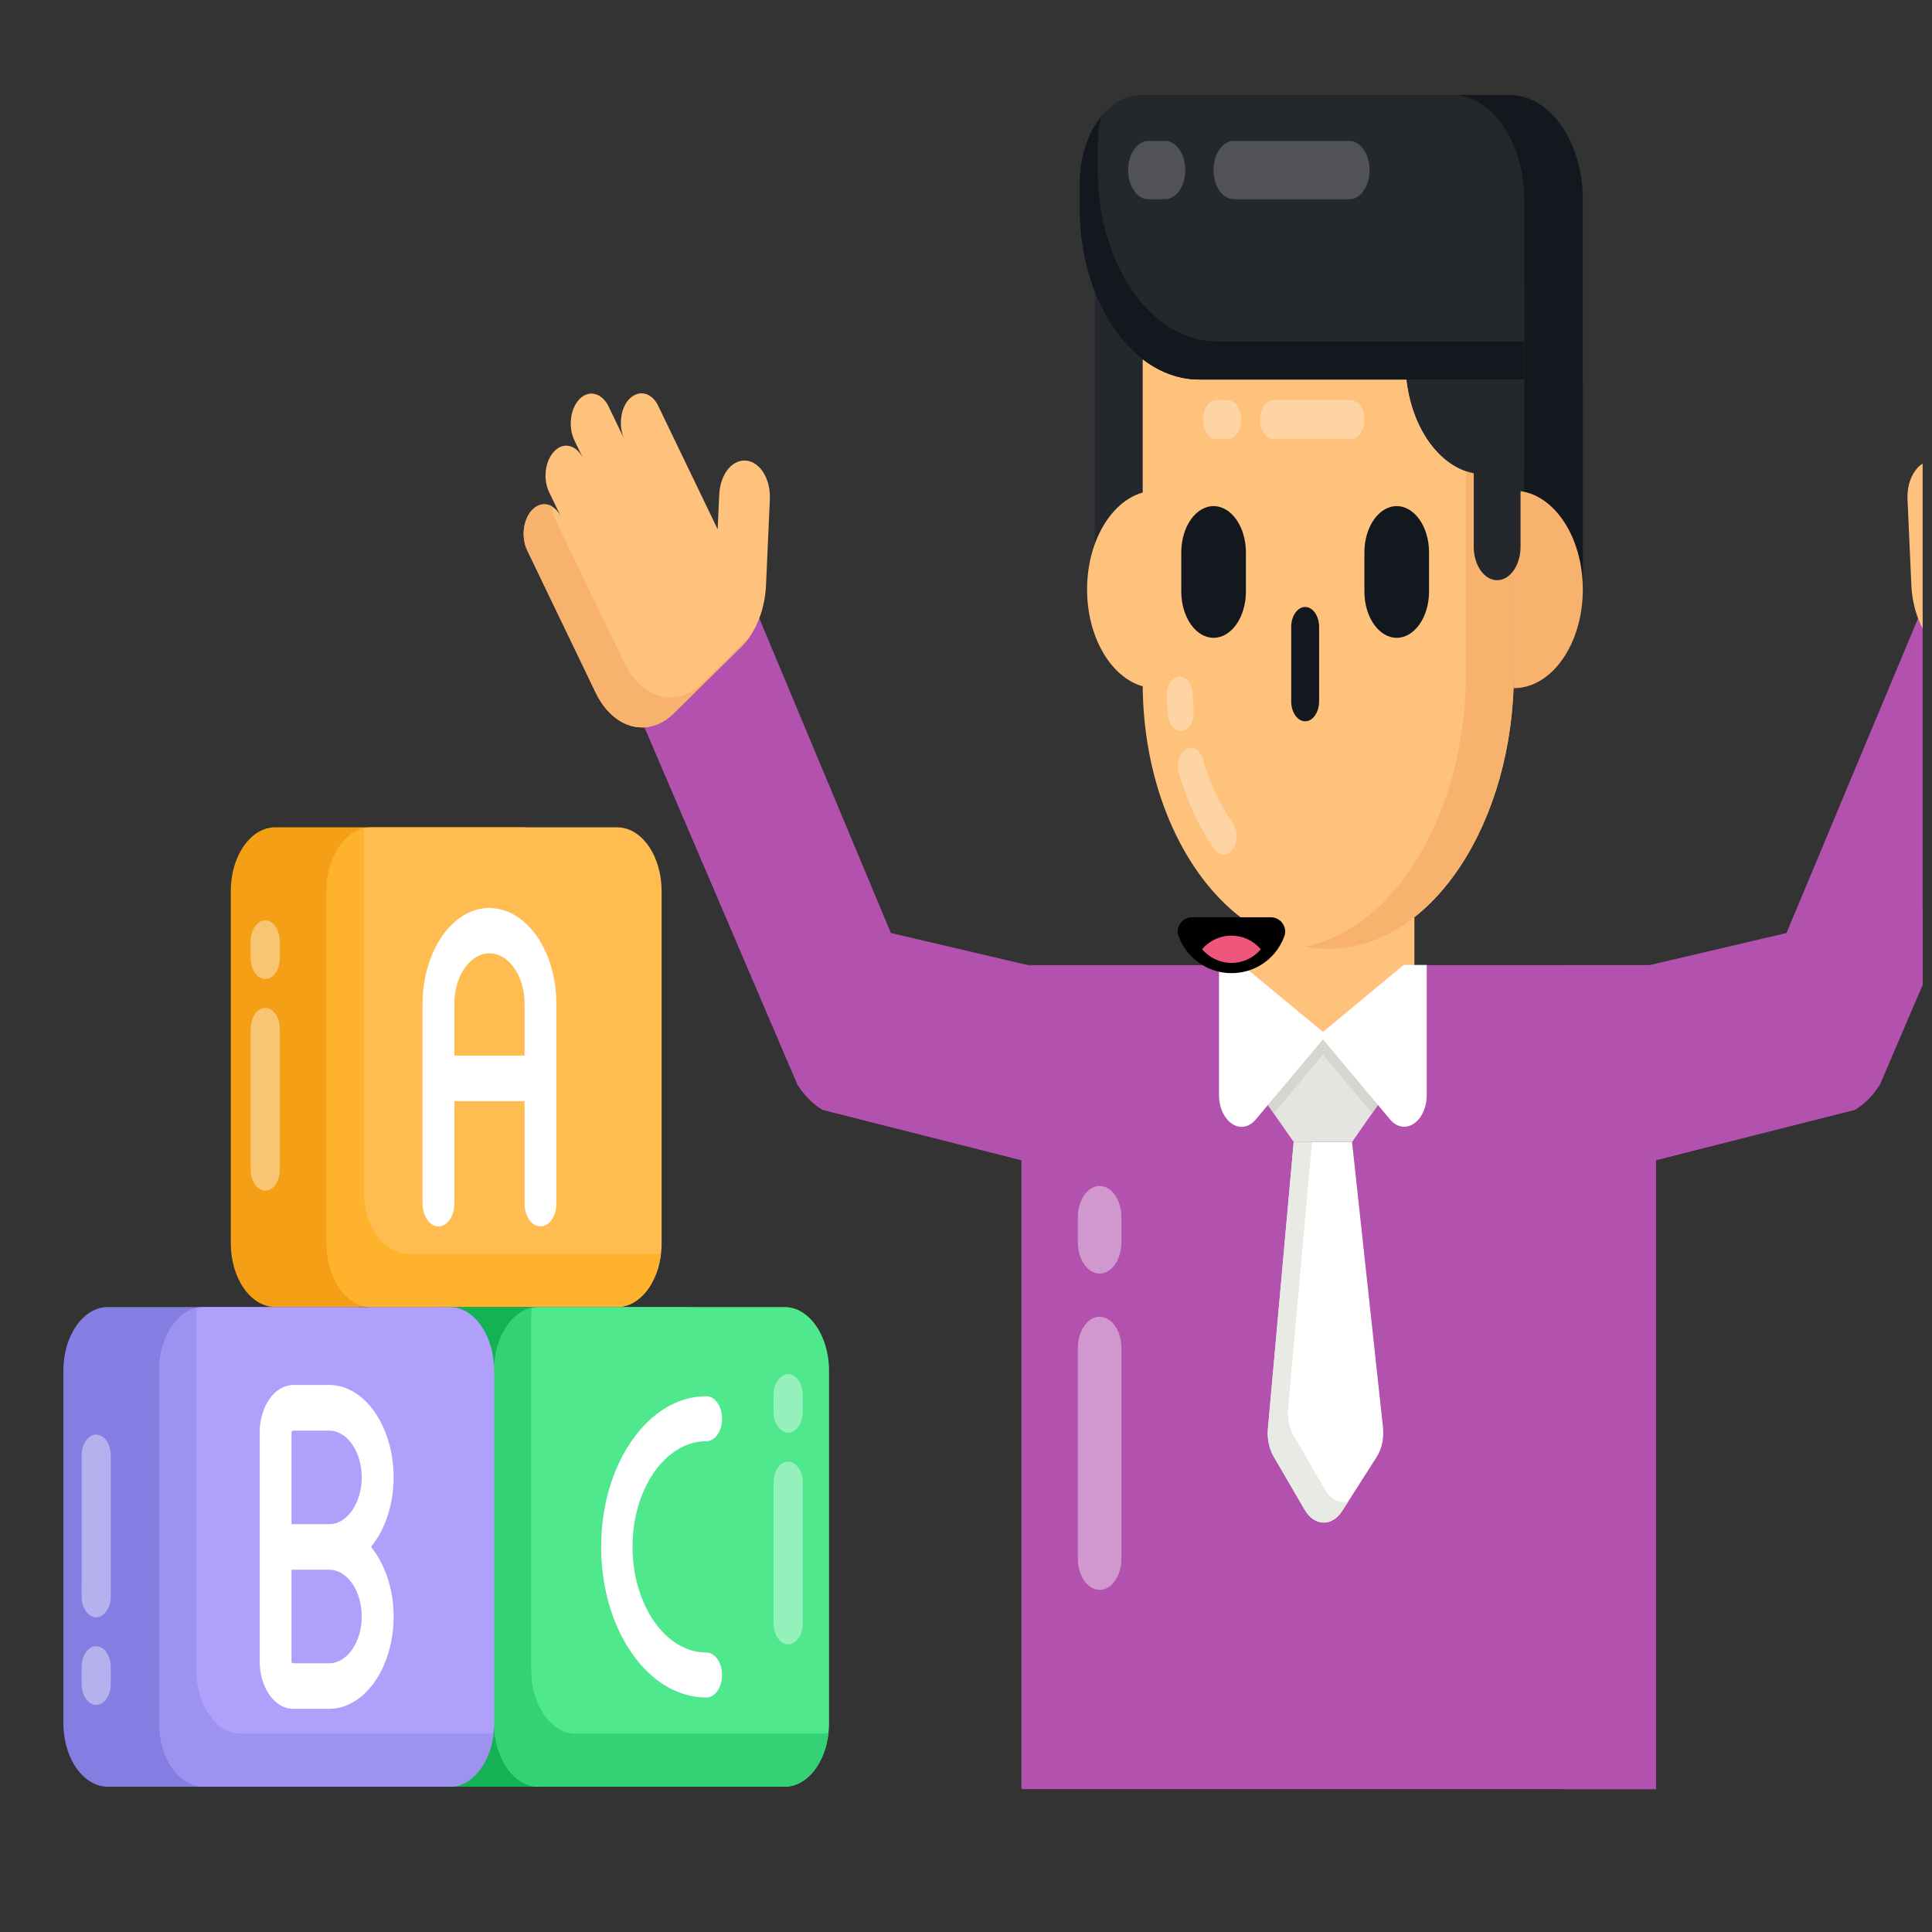 <svg width="61" height="61" viewBox="0 0 61 61" fill="none" xmlns="http://www.w3.org/2000/svg">
<rect x="0" y="0" width="61" height="61" fill="#333333" stroke="none"/>
<g clip-path="url(#clip0_141_113)">
<path d="M17.862 28.132V39.254C17.862 40.365 17.233 41.266 16.458 41.266H8.691C7.916 41.266 7.287 40.365 7.287 39.254V28.132C7.287 27.021 7.916 26.121 8.691 26.121H16.458C17.233 26.121 17.862 27.021 17.862 28.132Z" fill="#F49F16"/>
<path d="M20.889 28.132V39.254C20.889 40.365 20.26 41.266 19.485 41.266H11.718C10.943 41.266 10.314 40.365 10.314 39.254V28.132C10.314 27.021 10.943 26.121 11.718 26.121H19.485C20.26 26.121 20.889 27.021 20.889 28.132Z" fill="#FFBC50"/>
<path d="M20.87 39.564C20.768 40.524 20.186 41.268 19.484 41.268H11.717C10.941 41.268 10.313 40.363 10.313 39.257V28.13C10.313 27.129 10.829 26.289 11.503 26.144C11.492 26.244 11.485 26.35 11.485 26.455V37.578C11.485 38.689 12.114 39.589 12.889 39.589H20.656C20.73 39.589 20.8 39.579 20.87 39.564Z" fill="#FFB32C"/>
<path d="M23.149 43.279V54.402C23.149 55.512 22.521 56.413 21.745 56.413H13.978C13.203 56.413 12.575 55.512 12.575 54.402V43.279C12.575 42.169 13.203 41.268 13.978 41.268H21.745C22.521 41.268 23.149 42.169 23.149 43.279Z" fill="#14B254"/>
<path d="M26.176 43.279V54.402C26.176 55.512 25.548 56.413 24.772 56.413H17.006C16.23 56.413 15.602 55.512 15.602 54.402V43.279C15.602 42.169 16.23 41.268 17.006 41.268H24.772C25.548 41.268 26.176 42.169 26.176 43.279Z" fill="#4FE88D"/>
<path d="M26.159 54.713C26.054 55.678 25.475 56.412 24.773 56.412H17.006C16.23 56.412 15.602 55.512 15.602 54.401V43.279C15.602 42.273 16.114 41.444 16.788 41.293C16.778 41.393 16.771 41.499 16.771 41.605V52.727C16.771 53.838 17.399 54.738 18.174 54.738H25.942C26.015 54.738 26.089 54.728 26.159 54.713Z" fill="#35D175"/>
<path d="M12.575 43.279V54.402C12.575 55.512 11.946 56.413 11.171 56.413H3.404C2.629 56.413 2 55.512 2 54.402V43.279C2 42.169 2.629 41.268 3.404 41.268H11.171C11.946 41.268 12.575 42.169 12.575 43.279Z" fill="#847DE2"/>
<path d="M15.602 43.279V54.402C15.602 55.512 14.973 56.413 14.198 56.413H6.431C5.656 56.413 5.027 55.512 5.027 54.402V43.279C5.027 42.169 5.656 41.268 6.431 41.268H14.198C14.973 41.268 15.602 42.169 15.602 43.279Z" fill="#B09FFB"/>
<path d="M15.585 54.713C15.479 55.678 14.9 56.412 14.198 56.412H6.431C5.656 56.412 5.027 55.512 5.027 54.401V43.279C5.027 42.273 5.543 41.444 6.214 41.293C6.203 41.393 6.196 41.499 6.196 41.605V52.727C6.196 53.838 6.824 54.738 7.6 54.738H15.367C15.441 54.738 15.514 54.728 15.585 54.713Z" fill="#9D92EF"/>
<path d="M11.716 48.84C12.147 48.309 12.428 47.526 12.428 46.647C12.428 45.038 11.514 43.728 10.394 43.728H9.251C9.214 43.728 9.181 43.728 9.148 43.737C9.112 43.747 9.078 43.752 9.042 43.761C9.039 43.761 9.039 43.761 9.039 43.761C8.936 43.794 8.84 43.846 8.75 43.913C8.691 43.956 8.634 44.013 8.581 44.074C8.558 44.108 8.532 44.141 8.508 44.174C8.426 44.288 8.359 44.416 8.313 44.563C8.27 44.677 8.237 44.801 8.22 44.934C8.21 44.981 8.207 45.033 8.204 45.086C8.204 45.133 8.2 45.185 8.2 45.237V52.444C8.2 52.496 8.204 52.548 8.204 52.595C8.207 52.648 8.21 52.7 8.22 52.747C8.24 52.895 8.277 53.037 8.326 53.165C8.505 53.635 8.853 53.953 9.254 53.953H10.394C11.514 53.953 12.428 52.648 12.428 51.038C12.428 50.155 12.147 49.377 11.716 48.84ZM10.394 52.515H9.251C9.224 52.515 9.204 52.481 9.204 52.444V49.562H10.394C10.96 49.562 11.421 50.222 11.421 51.038C11.421 51.85 10.96 52.515 10.394 52.515ZM10.394 48.124H9.204V45.237C9.204 45.199 9.224 45.171 9.251 45.171H10.394C10.96 45.171 11.421 45.831 11.421 46.647C11.421 47.459 10.96 48.124 10.394 48.124Z" fill="white"/>
<path d="M15.604 28.68C15.581 28.671 15.554 28.671 15.528 28.671C15.505 28.666 15.482 28.666 15.455 28.666C14.652 28.666 13.956 29.305 13.599 30.252C13.559 30.356 13.523 30.469 13.49 30.583C13.394 30.924 13.341 31.302 13.341 31.69V38.003C13.341 38.055 13.345 38.107 13.354 38.155C13.361 38.202 13.371 38.245 13.384 38.287C13.411 38.372 13.447 38.448 13.49 38.514C13.582 38.642 13.704 38.722 13.843 38.722C13.873 38.722 13.899 38.718 13.926 38.713C13.942 38.708 13.959 38.704 13.975 38.694C13.979 38.694 13.985 38.694 13.989 38.689H13.992C14.018 38.68 14.041 38.666 14.065 38.647C14.233 38.529 14.345 38.287 14.345 38.003V34.766H16.562V38.003C16.562 38.401 16.786 38.722 17.064 38.722C17.341 38.722 17.566 38.401 17.566 38.003V31.69C17.566 30.095 16.697 28.785 15.604 28.68ZM16.562 33.328H14.345V31.69C14.345 30.815 14.841 30.1 15.455 30.1C16.066 30.1 16.562 30.815 16.562 31.69V33.328Z" fill="white"/>
<path d="M22.798 52.886C22.798 53.278 22.576 53.596 22.302 53.596C22.227 53.596 22.151 53.59 22.076 53.585C20.348 53.42 18.98 51.359 18.98 48.837C18.98 46.327 20.348 44.26 22.076 44.095C22.151 44.09 22.227 44.084 22.302 44.084C22.576 44.084 22.798 44.402 22.798 44.794C22.798 45.186 22.576 45.504 22.302 45.504C21.018 45.504 19.971 46.997 19.971 48.837C19.971 50.683 21.018 52.176 22.302 52.176C22.576 52.176 22.798 52.495 22.798 52.886Z" fill="white"/>
<g opacity="0.4">
<path d="M7.915 36.935V32.483C7.915 32.119 8.121 31.824 8.375 31.824C8.629 31.824 8.834 32.119 8.834 32.483V36.935C8.834 37.299 8.629 37.593 8.375 37.593C8.121 37.593 7.915 37.299 7.915 36.935Z" fill="white"/>
<path d="M7.915 30.253V29.72C7.915 29.356 8.121 29.061 8.375 29.061C8.629 29.061 8.834 29.356 8.834 29.72V30.253C8.834 30.617 8.629 30.912 8.375 30.912C8.121 30.912 7.915 30.617 7.915 30.253Z" fill="white"/>
</g>
<g opacity="0.4">
<path d="M3.497 45.954L3.497 50.406C3.497 50.77 3.291 51.065 3.037 51.065C2.783 51.065 2.577 50.77 2.577 50.406L2.578 45.954C2.578 45.59 2.783 45.296 3.037 45.296C3.291 45.296 3.497 45.59 3.497 45.954Z" fill="white"/>
<path d="M3.497 52.636L3.497 53.169C3.497 53.533 3.291 53.828 3.037 53.828C2.783 53.828 2.577 53.533 2.577 53.169L2.577 52.636C2.577 52.272 2.783 51.977 3.037 51.977C3.291 51.977 3.497 52.272 3.497 52.636Z" fill="white"/>
</g>
<g opacity="0.4">
<path d="M24.425 51.259L24.425 46.807C24.425 46.444 24.631 46.149 24.885 46.149C25.139 46.149 25.345 46.444 25.345 46.807L25.345 51.259C25.345 51.623 25.139 51.918 24.885 51.918C24.631 51.918 24.425 51.623 24.425 51.259Z" fill="white"/>
<path d="M24.425 44.578L24.425 44.045C24.425 43.681 24.631 43.386 24.885 43.386C25.139 43.386 25.345 43.681 25.345 44.045L25.345 44.578C25.345 44.942 25.139 45.236 24.885 45.236C24.631 45.236 24.425 44.942 24.425 44.578Z" fill="white"/>
</g>
<path d="M35.02 37.383C34.957 37.354 34.894 37.321 34.831 37.284L25.969 35.039C25.669 34.86 25.4 34.589 25.181 34.243L20.388 23.048C19.566 21.751 19.634 19.746 20.539 18.569C21.445 17.392 22.843 17.488 23.666 18.786L28.128 29.458L36.535 31.43C37.663 32.104 38.196 33.96 37.726 35.577C37.282 37.104 36.1 37.87 35.02 37.383Z" fill="#B351AF"/>
<path d="M37.285 36.547C36.713 37.402 35.835 37.754 35.017 37.385C34.954 37.356 34.892 37.32 34.831 37.284L25.967 35.038C25.669 34.862 25.398 34.59 25.179 34.242L20.388 23.051C19.566 21.749 19.636 19.744 20.538 18.572C20.724 18.332 20.927 18.149 21.14 18.021C20.34 19.206 20.308 21.095 21.096 22.34L25.886 33.531C26.106 33.879 26.376 34.151 26.674 34.327L35.538 36.573C35.6 36.609 35.662 36.645 35.725 36.674C36.258 36.914 36.805 36.854 37.285 36.547Z" fill="#B351AF"/>
<path d="M21.276 22.518C20.469 23.315 19.363 23.023 18.807 21.866L16.648 17.382C16.443 16.955 16.522 16.376 16.82 16.083C17.112 15.794 17.512 15.9 17.717 16.327L17.337 15.537C17.133 15.111 17.212 14.532 17.515 14.233C17.807 13.944 18.207 14.05 18.412 14.477L18.135 13.9C17.93 13.474 18.006 12.887 18.309 12.588C18.601 12.3 19.011 12.408 19.215 12.834L19.717 13.877C19.515 13.458 19.591 12.871 19.878 12.589C20.175 12.295 20.572 12.393 20.774 12.798L22.659 16.711L22.709 15.614C22.74 14.988 23.097 14.506 23.559 14.543C24.001 14.584 24.335 15.127 24.307 15.761L24.186 18.47C24.151 19.248 23.869 19.96 23.421 20.403L21.276 22.518Z" fill="#FFC27C"/>
<path d="M23.686 20.077C23.605 20.199 23.518 20.303 23.422 20.401L21.278 22.517C20.468 23.313 19.361 23.023 18.805 21.862L16.65 17.38C16.443 16.958 16.521 16.375 16.82 16.081C17.006 15.905 17.24 15.878 17.432 15.99C17.44 16.145 17.482 16.297 17.545 16.432L19.705 20.917C20.26 22.078 21.368 22.368 22.173 21.569L23.686 20.077Z" fill="#F7B26D"/>
<path d="M49.513 37.383C49.577 37.354 49.64 37.321 49.702 37.284L58.565 35.039C58.865 34.86 59.134 34.589 59.352 34.243L64.146 23.048C64.967 21.751 64.9 19.746 63.994 18.569C63.088 17.392 61.69 17.488 60.868 18.786L56.406 29.458L47.999 31.43C46.871 32.104 46.337 33.96 46.807 35.577C47.252 37.104 48.433 37.87 49.513 37.383Z" fill="#B351AF"/>
<path d="M47.249 36.547C47.82 37.402 48.698 37.754 49.516 37.385C49.58 37.356 49.641 37.32 49.703 37.284L58.567 35.038C58.865 34.862 59.136 34.59 59.355 34.242L64.145 23.051C64.967 21.749 64.897 19.744 63.996 18.572C63.809 18.332 63.607 18.149 63.393 18.021C64.193 19.206 64.226 21.095 63.438 22.34L58.647 33.531C58.428 33.879 58.157 34.151 57.859 34.327L48.995 36.573C48.934 36.609 48.872 36.645 48.809 36.674C48.276 36.914 47.729 36.854 47.249 36.547Z" fill="#B351AF"/>
<path d="M63.257 22.518C64.065 23.315 65.171 23.023 65.727 21.866L67.886 17.382C68.091 16.955 68.011 16.376 67.714 16.083C67.422 15.794 67.022 15.9 66.817 16.327L67.196 15.537C67.401 15.111 67.322 14.532 67.019 14.233C66.727 13.944 66.326 14.05 66.121 14.477L66.398 13.9C66.603 13.474 66.528 12.887 66.225 12.588C65.933 12.3 65.523 12.408 65.318 12.834L64.817 13.877C65.018 13.458 64.943 12.871 64.656 12.589C64.358 12.295 63.962 12.393 63.759 12.798L61.875 16.711L61.825 15.614C61.806 15.247 61.674 14.93 61.481 14.74C61.338 14.598 61.161 14.528 60.975 14.543C60.533 14.584 60.198 15.127 60.227 15.761L60.348 18.47C60.383 19.248 60.664 19.96 61.113 20.403L63.257 22.518Z" fill="#FFC27C"/>
<path d="M32.25 30.472H52.284V56.488H32.25V30.472Z" fill="#B351AF"/>
<path d="M49.352 30.475H52.284V56.491H49.352V30.475Z" fill="#B351AF"/>
<path d="M45.048 34.557V35.035C45.048 35.901 44.347 36.369 43.885 35.823L41.771 33.301L39.651 35.823C39.188 36.379 38.488 35.901 38.488 35.044V34.557C38.488 35.424 39.188 35.892 39.651 35.337L41.649 32.96L41.771 33.068L41.894 32.96L43.885 35.337C44.347 35.892 45.048 35.414 45.048 34.557Z" fill="#B351AF"/>
<path d="M44.657 27.569V31.491C44.657 32.566 44.346 33.541 43.853 34.246C43.361 34.952 42.681 35.38 41.936 35.38C40.441 35.38 39.221 33.641 39.221 31.491V27.611C40.066 28.216 41.021 28.543 42.03 28.518C42.974 28.493 43.865 28.157 44.657 27.569Z" fill="#FFC27C"/>
<path d="M43.504 34.889L43.321 35.152L42.689 36.057H40.847L40.031 34.889L41.649 32.961L41.771 32.815L41.894 32.961L43.504 34.889Z" fill="#E4E5E1"/>
<path d="M42.689 36.061L43.665 45.064C43.702 45.402 43.629 45.746 43.468 45.999L42.377 47.707C42.055 48.212 41.496 48.193 41.191 47.667L40.21 45.977C40.07 45.736 40.007 45.422 40.035 45.112L40.847 36.061H42.689Z" fill="white"/>
<path d="M42.56 47.412L42.376 47.704C42.057 48.21 41.493 48.191 41.194 47.665L40.208 45.98C40.072 45.737 40.004 45.425 40.031 45.114L40.847 36.057H41.425L40.67 44.461C40.643 44.773 40.711 45.094 40.847 45.328L41.826 47.022C42.009 47.344 42.295 47.48 42.56 47.412Z" fill="#E8EAE4"/>
<path d="M43.505 34.889L43.321 35.152L41.771 33.301L40.215 35.152L40.031 34.889L41.649 32.961L41.771 32.794L41.894 32.961L43.505 34.889Z" fill="#D4D6D0"/>
<path d="M49.974 11.983V18.519H34.568V9.208C35.211 10.868 36.448 11.983 37.865 11.983H49.974Z" fill="#24272B"/>
<path d="M49.974 6.304V18.611H48.121V6.304C48.121 4.484 47.085 3 45.814 3H47.667C48.944 3 49.974 4.484 49.974 6.304Z" fill="#13181E"/>
<path d="M47.796 17.998V21.263C47.796 25.898 45.266 29.884 42.03 29.957C38.755 30.029 36.079 26.243 36.079 21.567V11.341C36.611 11.75 37.221 11.983 37.865 11.983H44.415C44.583 13.523 45.45 14.726 46.531 14.943V17.26C46.531 17.846 46.861 18.319 47.27 18.319C47.477 18.319 47.662 18.199 47.796 17.998Z" fill="#FFC27C"/>
<g opacity="0.3">
<path d="M38.344 26.812C37.861 26.12 37.485 25.316 37.226 24.42C37.14 24.122 37.238 23.78 37.446 23.656C37.654 23.532 37.893 23.674 37.979 23.972C38.197 24.726 38.514 25.403 38.92 25.986C39.08 26.214 39.08 26.584 38.92 26.812C38.762 27.039 38.504 27.041 38.344 26.812Z" fill="white"/>
</g>
<g opacity="0.3">
<path d="M37.282 23.075C37.081 23.075 36.906 22.861 36.879 22.567C36.861 22.373 36.848 22.176 36.84 21.979C36.828 21.657 37.001 21.381 37.226 21.364C37.453 21.354 37.642 21.593 37.654 21.916C37.661 22.084 37.672 22.25 37.687 22.415C37.719 22.764 37.53 23.075 37.282 23.075Z" fill="white"/>
</g>
<path d="M47.27 14.187C46.861 14.187 46.531 13.714 46.531 13.128V10.81C46.436 10.792 46.346 10.752 46.255 10.719V13.852C46.265 13.856 46.274 13.863 46.285 13.866V21.262C46.285 25.577 44.096 29.323 41.185 29.884C41.459 29.941 41.744 29.965 42.03 29.956C45.266 29.884 47.796 25.898 47.796 21.262V13.866C47.662 14.067 47.477 14.187 47.27 14.187Z" fill="#F7B26D"/>
<path d="M36.499 15.493C36.5 15.493 36.5 15.494 36.501 15.494V21.727C36.5 21.727 36.5 21.727 36.499 21.727C35.299 21.727 34.323 20.329 34.323 18.61C34.323 16.892 35.299 15.493 36.499 15.493Z" fill="#FFC27C"/>
<path d="M47.799 15.493C47.798 15.493 47.798 15.494 47.797 15.494V21.727C47.798 21.727 47.798 21.727 47.799 21.727C48.999 21.727 49.975 20.329 49.975 18.61C49.975 16.892 48.999 15.493 47.799 15.493Z" fill="#F7B26D"/>
<path d="M43.079 17.442V18.676C43.079 19.483 43.536 20.138 44.099 20.138C44.663 20.138 45.12 19.483 45.12 18.676V17.442C45.12 16.634 44.663 15.98 44.099 15.98C43.536 15.98 43.079 16.634 43.079 17.442Z" fill="#13181E"/>
<path d="M37.297 17.442V18.676C37.297 19.483 37.754 20.138 38.317 20.138C38.881 20.138 39.338 19.483 39.338 18.676V17.442C39.338 16.634 38.881 15.98 38.317 15.98C37.754 15.98 37.297 16.634 37.297 17.442Z" fill="#13181E"/>
<path d="M41.209 22.774C40.965 22.774 40.768 22.491 40.768 22.143V19.795C40.768 19.447 40.965 19.164 41.209 19.164C41.452 19.164 41.649 19.447 41.649 19.795V22.143C41.649 22.491 41.452 22.774 41.209 22.774Z" fill="#13181E"/>
<path d="M48.121 8.999V14.975H48.009V17.26C48.009 17.846 47.679 18.319 47.27 18.319C46.861 18.319 46.531 17.846 46.531 17.26V14.942C45.316 14.702 44.376 13.21 44.376 11.397V8.999H48.121Z" fill="#24272B"/>
<path d="M48.121 6.304V11.983H37.865C35.782 11.983 34.092 9.569 34.092 6.585V5.791C34.092 4.251 34.965 3 36.04 3H45.814C47.085 3 48.121 4.484 48.121 6.304Z" fill="#24272B"/>
<path d="M48.119 10.782V11.981H37.867C35.781 11.981 34.092 9.568 34.092 6.587V5.789C34.092 4.943 34.358 4.18 34.774 3.674C34.702 3.958 34.663 4.27 34.663 4.589V5.387C34.663 8.369 36.352 10.782 38.438 10.782H48.119Z" fill="#13181E"/>
<g opacity="0.2">
<path d="M42.6 6.292H38.958C38.602 6.292 38.315 5.879 38.315 5.371C38.315 4.862 38.602 4.449 38.958 4.449H42.6C42.955 4.449 43.243 4.862 43.243 5.371C43.243 5.879 42.955 6.292 42.6 6.292Z" fill="white"/>
<path d="M36.781 6.292H36.261C35.906 6.292 35.618 5.879 35.618 5.371C35.618 4.862 35.906 4.449 36.261 4.449H36.781C37.136 4.449 37.424 4.862 37.424 5.371C37.424 5.879 37.136 6.292 36.781 6.292Z" fill="white"/>
</g>
<g opacity="0.3">
<path d="M42.649 13.864H40.215C39.978 13.864 39.786 13.588 39.786 13.248C39.786 12.908 39.978 12.633 40.215 12.633H42.649C42.886 12.633 43.079 12.908 43.079 13.248C43.079 13.588 42.886 13.864 42.649 13.864Z" fill="white"/>
<path d="M38.761 13.864H38.413C38.176 13.864 37.983 13.588 37.983 13.248C37.983 12.908 38.176 12.633 38.413 12.633H38.761C38.998 12.633 39.191 12.908 39.191 13.248C39.191 13.588 38.998 13.864 38.761 13.864Z" fill="white"/>
</g>
<g opacity="0.4">
<path d="M34.032 49.213V42.559C34.032 42.015 34.34 41.575 34.719 41.575C35.099 41.575 35.407 42.015 35.407 42.559V49.213C35.407 49.757 35.099 50.197 34.719 50.197C34.34 50.197 34.032 49.757 34.032 49.213Z" fill="white"/>
<path d="M34.032 39.226V38.43C34.032 37.886 34.34 37.445 34.719 37.445C35.099 37.445 35.407 37.886 35.407 38.43V39.226C35.407 39.77 35.099 40.211 34.719 40.211C34.34 40.211 34.032 39.77 34.032 39.226Z" fill="white"/>
</g>
<path d="M45.048 30.468V34.556C45.048 35.419 44.345 35.89 43.882 35.337L41.771 32.815L39.653 35.341C39.19 35.892 38.488 35.421 38.488 34.559V30.468H39.216L41.771 32.581L44.32 30.468H45.048Z" fill="white"/>
<path d="M40.549 29.567C40.476 29.764 40.37 29.944 40.239 30.099C39.914 30.484 39.429 30.725 38.883 30.725C38.338 30.725 37.853 30.48 37.523 30.095C37.393 29.939 37.287 29.759 37.214 29.567C37.104 29.272 37.328 28.961 37.642 28.961H40.121C40.435 28.961 40.659 29.272 40.549 29.567Z" fill="black"/>
<path d="M39.808 29.974C39.586 30.237 39.255 30.402 38.883 30.402C38.51 30.402 38.18 30.234 37.954 29.971C38.177 29.709 38.508 29.541 38.88 29.541C39.252 29.541 39.586 29.709 39.808 29.974Z" fill="#EF567B"/>
</g>
<defs>
<clipPath id="clip0_141_113">
<rect width="60.19" height="60.19" fill="white" transform="translate(0.514 0.428)"/>
</clipPath>
</defs>
</svg>
